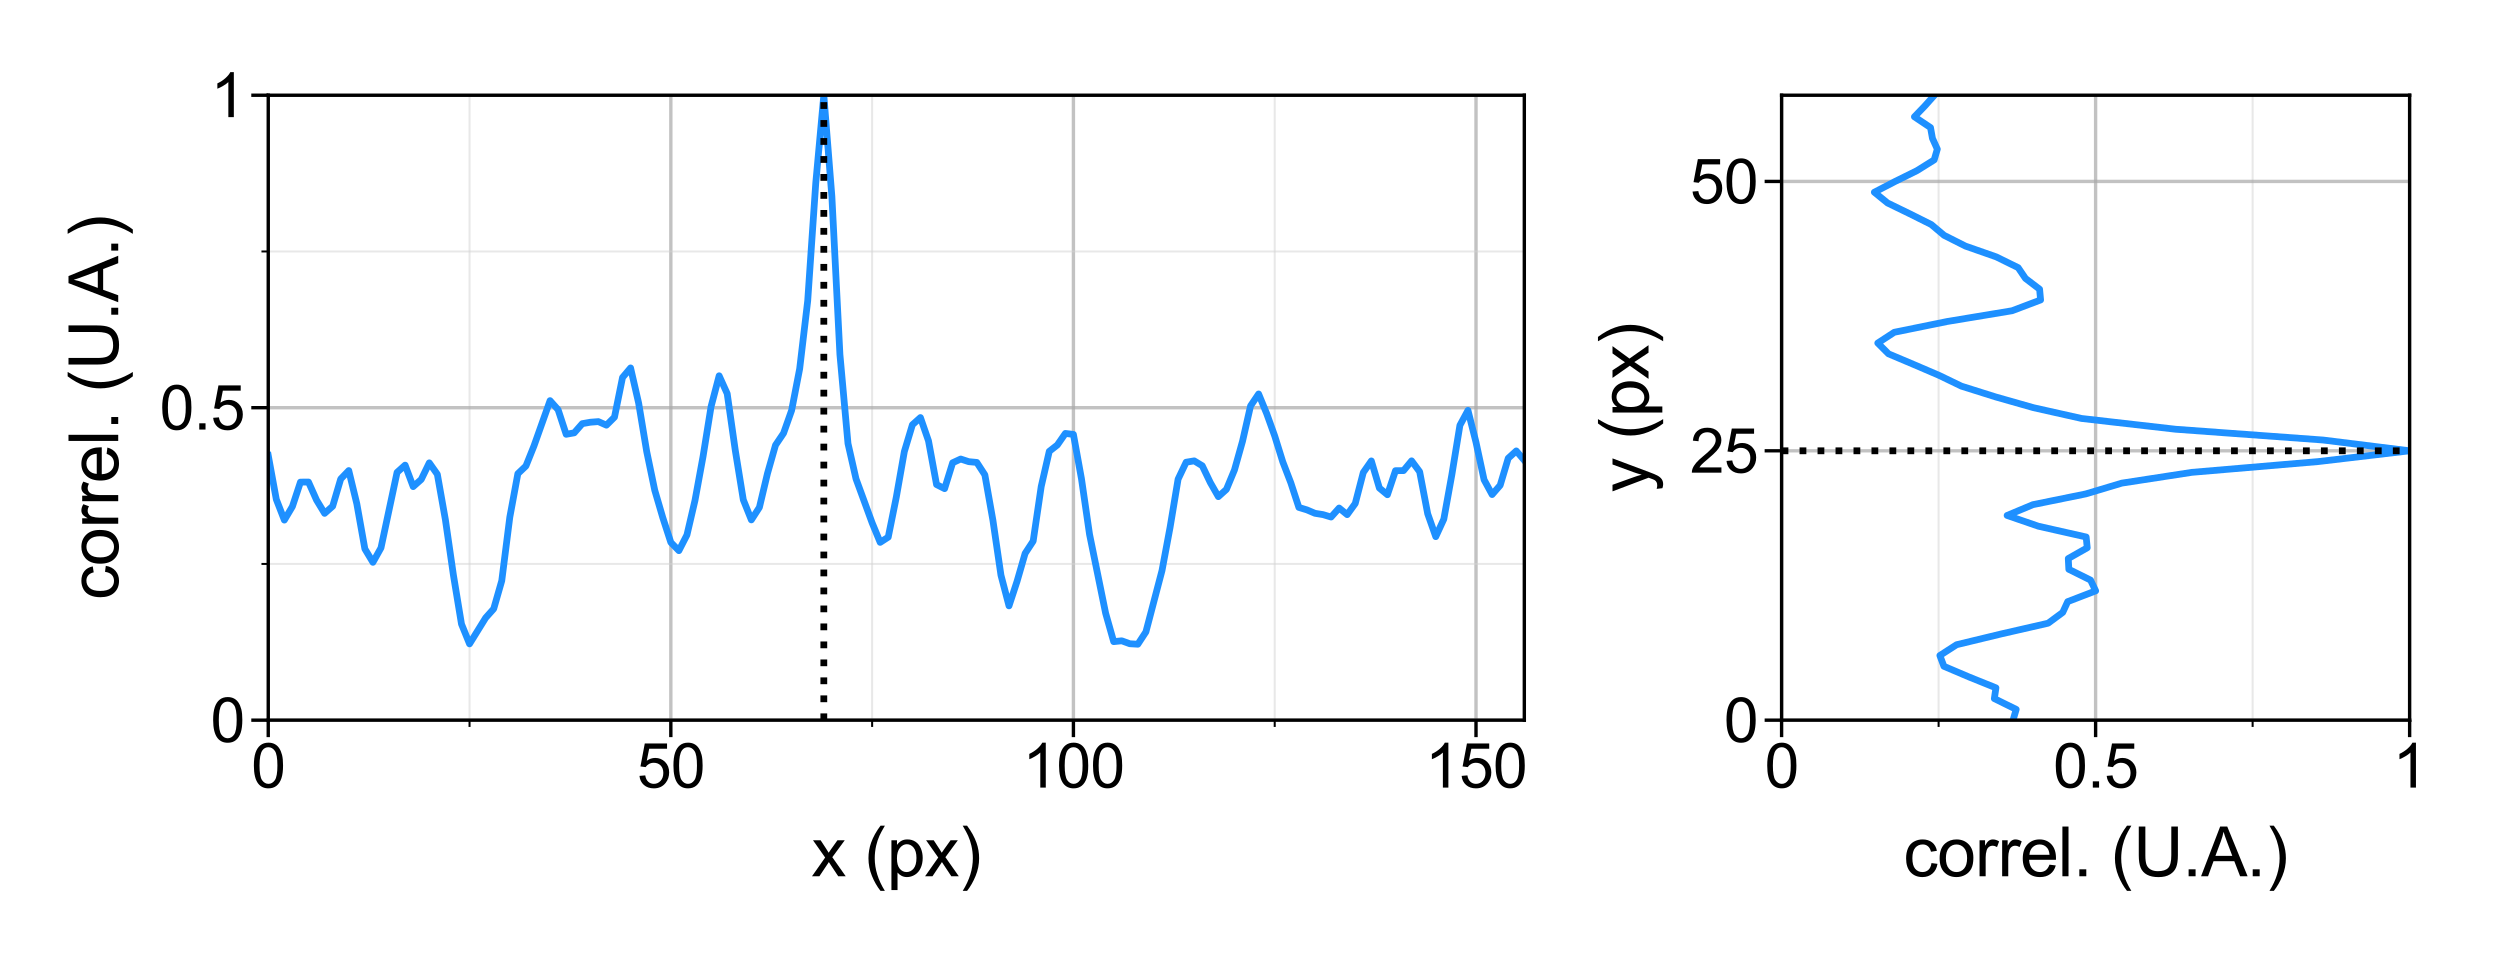 <?xml version="1.0" encoding="utf-8" standalone="no"?>
<!DOCTYPE svg PUBLIC "-//W3C//DTD SVG 1.1//EN"
  "http://www.w3.org/Graphics/SVG/1.1/DTD/svg11.dtd">
<svg xmlns:xlink="http://www.w3.org/1999/xlink" width="368.504pt" height="141.732pt" viewBox="0 0 368.504 141.732" xmlns="http://www.w3.org/2000/svg" version="1.1">
 <defs>
  <style type="text/css">*{stroke-linejoin: round; stroke-linecap: butt}</style>
 </defs>
 <g id="figure_1">
  <g id="patch_1">
   <path d="M 0 141.732 
L 368.504 141.732 
L 368.504 0 
L 0 0 
z
" style="fill: #ffffff"/>
  </g>
  <g id="axes_1">
   <g id="patch_2">
    <path d="M 39.54 106.152 
L 224.687 106.152 
L 224.687 14.04 
L 39.54 14.04 
L 39.54 106.152 
z
" style="fill: none"/>
   </g>
   <g id="matplotlib.axis_1">
    <g id="xtick_1">
     <g id="line2d_1">
      <path d="M 39.54 106.152 
L 39.54 14.04 
" clip-path="url(#pf10d3c447c)" style="fill: none; stroke: #a9a9a9; stroke-opacity: 0.7; stroke-width: 0.5; stroke-linecap: square"/>
     </g>
     <g id="line2d_2">
      <defs>
       <path id="m58590a5e5e" d="M 0 0 
L 0 2.5 
" style="stroke: #000000; stroke-width: 0.5"/>
      </defs>
      <g>
       <use xlink:href="#m58590a5e5e" x="39.54" y="106.152" style="stroke: #000000; stroke-width: 0.5"/>
      </g>
     </g>
     <g id="text_1">
      <!-- 0 -->
      <g transform="translate(37.038 116.094) scale(0.09 -0.09)">
       <defs>
        <path id="ArialMT-30" d="M 266 2259 
Q 266 3072 433 3567 
Q 600 4063 929 4331 
Q 1259 4600 1759 4600 
Q 2128 4600 2406 4451 
Q 2684 4303 2865 4023 
Q 3047 3744 3150 3342 
Q 3253 2941 3253 2259 
Q 3253 1453 3087 958 
Q 2922 463 2592 192 
Q 2263 -78 1759 -78 
Q 1097 -78 719 397 
Q 266 969 266 2259 
z
M 844 2259 
Q 844 1131 1108 757 
Q 1372 384 1759 384 
Q 2147 384 2411 759 
Q 2675 1134 2675 2259 
Q 2675 3391 2411 3762 
Q 2147 4134 1753 4134 
Q 1366 4134 1134 3806 
Q 844 3388 844 2259 
z
" transform="scale(0.016)"/>
       </defs>
       <use xlink:href="#ArialMT-30"/>
      </g>
     </g>
    </g>
    <g id="xtick_2">
     <g id="line2d_3">
      <path d="M 98.882 106.152 
L 98.882 14.04 
" clip-path="url(#pf10d3c447c)" style="fill: none; stroke: #a9a9a9; stroke-opacity: 0.7; stroke-width: 0.5; stroke-linecap: square"/>
     </g>
     <g id="line2d_4">
      <g>
       <use xlink:href="#m58590a5e5e" x="98.882" y="106.152" style="stroke: #000000; stroke-width: 0.5"/>
      </g>
     </g>
     <g id="text_2">
      <!-- 50 -->
      <g transform="translate(93.877 116.094) scale(0.09 -0.09)">
       <defs>
        <path id="ArialMT-35" d="M 266 1200 
L 856 1250 
Q 922 819 1161 601 
Q 1400 384 1738 384 
Q 2144 384 2425 690 
Q 2706 997 2706 1503 
Q 2706 1984 2436 2262 
Q 2166 2541 1728 2541 
Q 1456 2541 1237 2417 
Q 1019 2294 894 2097 
L 366 2166 
L 809 4519 
L 3088 4519 
L 3088 3981 
L 1259 3981 
L 1013 2750 
Q 1425 3038 1878 3038 
Q 2478 3038 2890 2622 
Q 3303 2206 3303 1553 
Q 3303 931 2941 478 
Q 2500 -78 1738 -78 
Q 1113 -78 717 272 
Q 322 622 266 1200 
z
" transform="scale(0.016)"/>
       </defs>
       <use xlink:href="#ArialMT-35"/>
       <use xlink:href="#ArialMT-30" x="55.615"/>
      </g>
     </g>
    </g>
    <g id="xtick_3">
     <g id="line2d_5">
      <path d="M 158.224 106.152 
L 158.224 14.04 
" clip-path="url(#pf10d3c447c)" style="fill: none; stroke: #a9a9a9; stroke-opacity: 0.7; stroke-width: 0.5; stroke-linecap: square"/>
     </g>
     <g id="line2d_6">
      <g>
       <use xlink:href="#m58590a5e5e" x="158.224" y="106.152" style="stroke: #000000; stroke-width: 0.5"/>
      </g>
     </g>
     <g id="text_3">
      <!-- 100 -->
      <g transform="translate(150.717 116.094) scale(0.09 -0.09)">
       <defs>
        <path id="ArialMT-31" d="M 2384 0 
L 1822 0 
L 1822 3584 
Q 1619 3391 1289 3197 
Q 959 3003 697 2906 
L 697 3450 
Q 1169 3672 1522 3987 
Q 1875 4303 2022 4600 
L 2384 4600 
L 2384 0 
z
" transform="scale(0.016)"/>
       </defs>
       <use xlink:href="#ArialMT-31"/>
       <use xlink:href="#ArialMT-30" x="55.615"/>
       <use xlink:href="#ArialMT-30" x="111.23"/>
      </g>
     </g>
    </g>
    <g id="xtick_4">
     <g id="line2d_7">
      <path d="M 217.566 106.152 
L 217.566 14.04 
" clip-path="url(#pf10d3c447c)" style="fill: none; stroke: #a9a9a9; stroke-opacity: 0.7; stroke-width: 0.5; stroke-linecap: square"/>
     </g>
     <g id="line2d_8">
      <g>
       <use xlink:href="#m58590a5e5e" x="217.566" y="106.152" style="stroke: #000000; stroke-width: 0.5"/>
      </g>
     </g>
     <g id="text_4">
      <!-- 150 -->
      <g transform="translate(210.059 116.094) scale(0.09 -0.09)">
       <use xlink:href="#ArialMT-31"/>
       <use xlink:href="#ArialMT-35" x="55.615"/>
       <use xlink:href="#ArialMT-30" x="111.23"/>
      </g>
     </g>
    </g>
    <g id="xtick_5">
     <g id="line2d_9">
      <path d="M 69.211 106.152 
L 69.211 14.04 
" clip-path="url(#pf10d3c447c)" style="fill: none; stroke: #d3d3d3; stroke-opacity: 0.5; stroke-width: 0.3; stroke-linecap: square"/>
     </g>
     <g id="line2d_10">
      <defs>
       <path id="m115c040405" d="M 0 0 
L 0 1 
" style="stroke: #000000; stroke-width: 0.3"/>
      </defs>
      <g>
       <use xlink:href="#m115c040405" x="69.211" y="106.152" style="stroke: #000000; stroke-width: 0.3"/>
      </g>
     </g>
    </g>
    <g id="xtick_6">
     <g id="line2d_11">
      <path d="M 128.553 106.152 
L 128.553 14.04 
" clip-path="url(#pf10d3c447c)" style="fill: none; stroke: #d3d3d3; stroke-opacity: 0.5; stroke-width: 0.3; stroke-linecap: square"/>
     </g>
     <g id="line2d_12">
      <g>
       <use xlink:href="#m115c040405" x="128.553" y="106.152" style="stroke: #000000; stroke-width: 0.3"/>
      </g>
     </g>
    </g>
    <g id="xtick_7">
     <g id="line2d_13">
      <path d="M 187.895 106.152 
L 187.895 14.04 
" clip-path="url(#pf10d3c447c)" style="fill: none; stroke: #d3d3d3; stroke-opacity: 0.5; stroke-width: 0.3; stroke-linecap: square"/>
     </g>
     <g id="line2d_14">
      <g>
       <use xlink:href="#m115c040405" x="187.895" y="106.152" style="stroke: #000000; stroke-width: 0.3"/>
      </g>
     </g>
    </g>
    <g id="text_5">
     <!-- x (px) -->
     <g transform="translate(119.614 129.163) scale(0.1 -0.1)">
      <defs>
       <path id="ArialMT-78" d="M 47 0 
L 1259 1725 
L 138 3319 
L 841 3319 
L 1350 2541 
Q 1494 2319 1581 2169 
Q 1719 2375 1834 2534 
L 2394 3319 
L 3066 3319 
L 1919 1756 
L 3153 0 
L 2463 0 
L 1781 1031 
L 1600 1309 
L 728 0 
L 47 0 
z
" transform="scale(0.016)"/>
       <path id="ArialMT-20" transform="scale(0.016)"/>
       <path id="ArialMT-28" d="M 1497 -1347 
Q 1031 -759 709 28 
Q 388 816 388 1659 
Q 388 2403 628 3084 
Q 909 3875 1497 4659 
L 1900 4659 
Q 1522 4009 1400 3731 
Q 1209 3300 1100 2831 
Q 966 2247 966 1656 
Q 966 153 1900 -1347 
L 1497 -1347 
z
" transform="scale(0.016)"/>
       <path id="ArialMT-70" d="M 422 -1272 
L 422 3319 
L 934 3319 
L 934 2888 
Q 1116 3141 1344 3267 
Q 1572 3394 1897 3394 
Q 2322 3394 2647 3175 
Q 2972 2956 3137 2557 
Q 3303 2159 3303 1684 
Q 3303 1175 3120 767 
Q 2938 359 2589 142 
Q 2241 -75 1856 -75 
Q 1575 -75 1351 44 
Q 1128 163 984 344 
L 984 -1272 
L 422 -1272 
z
M 931 1641 
Q 931 1000 1190 694 
Q 1450 388 1819 388 
Q 2194 388 2461 705 
Q 2728 1022 2728 1688 
Q 2728 2322 2467 2637 
Q 2206 2953 1844 2953 
Q 1484 2953 1207 2617 
Q 931 2281 931 1641 
z
" transform="scale(0.016)"/>
       <path id="ArialMT-29" d="M 791 -1347 
L 388 -1347 
Q 1322 153 1322 1656 
Q 1322 2244 1188 2822 
Q 1081 3291 891 3722 
Q 769 4003 388 4659 
L 791 4659 
Q 1378 3875 1659 3084 
Q 1900 2403 1900 1659 
Q 1900 816 1576 28 
Q 1253 -759 791 -1347 
z
" transform="scale(0.016)"/>
      </defs>
      <use xlink:href="#ArialMT-78"/>
      <use xlink:href="#ArialMT-20" x="50"/>
      <use xlink:href="#ArialMT-28" x="77.783"/>
      <use xlink:href="#ArialMT-70" x="111.084"/>
      <use xlink:href="#ArialMT-78" x="166.699"/>
      <use xlink:href="#ArialMT-29" x="216.699"/>
     </g>
    </g>
   </g>
   <g id="matplotlib.axis_2">
    <g id="ytick_1">
     <g id="line2d_15">
      <path d="M 39.54 106.152 
L 224.687 106.152 
" clip-path="url(#pf10d3c447c)" style="fill: none; stroke: #a9a9a9; stroke-opacity: 0.7; stroke-width: 0.5; stroke-linecap: square"/>
     </g>
     <g id="line2d_16">
      <defs>
       <path id="m659deee266" d="M 0 0 
L -2.5 0 
" style="stroke: #000000; stroke-width: 0.5"/>
      </defs>
      <g>
       <use xlink:href="#m659deee266" x="39.54" y="106.152" style="stroke: #000000; stroke-width: 0.5"/>
      </g>
     </g>
     <g id="text_6">
      <!-- 0 -->
      <g transform="translate(31.035 109.373) scale(0.09 -0.09)">
       <use xlink:href="#ArialMT-30"/>
      </g>
     </g>
    </g>
    <g id="ytick_2">
     <g id="line2d_17">
      <path d="M 39.54 60.096 
L 224.687 60.096 
" clip-path="url(#pf10d3c447c)" style="fill: none; stroke: #a9a9a9; stroke-opacity: 0.7; stroke-width: 0.5; stroke-linecap: square"/>
     </g>
     <g id="line2d_18">
      <g>
       <use xlink:href="#m659deee266" x="39.54" y="60.096" style="stroke: #000000; stroke-width: 0.5"/>
      </g>
     </g>
     <g id="text_7">
      <!-- 0.5 -->
      <g transform="translate(23.53 63.317) scale(0.09 -0.09)">
       <defs>
        <path id="ArialMT-2e" d="M 581 0 
L 581 641 
L 1222 641 
L 1222 0 
L 581 0 
z
" transform="scale(0.016)"/>
       </defs>
       <use xlink:href="#ArialMT-30"/>
       <use xlink:href="#ArialMT-2e" x="55.615"/>
       <use xlink:href="#ArialMT-35" x="83.398"/>
      </g>
     </g>
    </g>
    <g id="ytick_3">
     <g id="line2d_19">
      <path d="M 39.54 14.04 
L 224.687 14.04 
" clip-path="url(#pf10d3c447c)" style="fill: none; stroke: #a9a9a9; stroke-opacity: 0.7; stroke-width: 0.5; stroke-linecap: square"/>
     </g>
     <g id="line2d_20">
      <g>
       <use xlink:href="#m659deee266" x="39.54" y="14.04" style="stroke: #000000; stroke-width: 0.5"/>
      </g>
     </g>
     <g id="text_8">
      <!-- 1 -->
      <g transform="translate(31.035 17.261) scale(0.09 -0.09)">
       <use xlink:href="#ArialMT-31"/>
      </g>
     </g>
    </g>
    <g id="ytick_4">
     <g id="line2d_21">
      <path d="M 39.54 83.124 
L 224.687 83.124 
" clip-path="url(#pf10d3c447c)" style="fill: none; stroke: #d3d3d3; stroke-opacity: 0.5; stroke-width: 0.3; stroke-linecap: square"/>
     </g>
     <g id="line2d_22">
      <defs>
       <path id="m7ef156e060" d="M 0 0 
L -1 0 
" style="stroke: #000000; stroke-width: 0.3"/>
      </defs>
      <g>
       <use xlink:href="#m7ef156e060" x="39.54" y="83.124" style="stroke: #000000; stroke-width: 0.3"/>
      </g>
     </g>
    </g>
    <g id="ytick_5">
     <g id="line2d_23">
      <path d="M 39.54 37.068 
L 224.687 37.068 
" clip-path="url(#pf10d3c447c)" style="fill: none; stroke: #d3d3d3; stroke-opacity: 0.5; stroke-width: 0.3; stroke-linecap: square"/>
     </g>
     <g id="line2d_24">
      <g>
       <use xlink:href="#m7ef156e060" x="39.54" y="37.068" style="stroke: #000000; stroke-width: 0.3"/>
      </g>
     </g>
    </g>
    <g id="text_9">
     <!-- correl. (U.A.) -->
     <g transform="translate(17.425 88.43) rotate(-90) scale(0.1 -0.1)">
      <defs>
       <path id="ArialMT-63" d="M 2588 1216 
L 3141 1144 
Q 3050 572 2676 248 
Q 2303 -75 1759 -75 
Q 1078 -75 664 370 
Q 250 816 250 1647 
Q 250 2184 428 2587 
Q 606 2991 970 3192 
Q 1334 3394 1763 3394 
Q 2303 3394 2647 3120 
Q 2991 2847 3088 2344 
L 2541 2259 
Q 2463 2594 2264 2762 
Q 2066 2931 1784 2931 
Q 1359 2931 1093 2626 
Q 828 2322 828 1663 
Q 828 994 1084 691 
Q 1341 388 1753 388 
Q 2084 388 2306 591 
Q 2528 794 2588 1216 
z
" transform="scale(0.016)"/>
       <path id="ArialMT-6f" d="M 213 1659 
Q 213 2581 725 3025 
Q 1153 3394 1769 3394 
Q 2453 3394 2887 2945 
Q 3322 2497 3322 1706 
Q 3322 1066 3130 698 
Q 2938 331 2570 128 
Q 2203 -75 1769 -75 
Q 1072 -75 642 372 
Q 213 819 213 1659 
z
M 791 1659 
Q 791 1022 1069 705 
Q 1347 388 1769 388 
Q 2188 388 2466 706 
Q 2744 1025 2744 1678 
Q 2744 2294 2464 2611 
Q 2184 2928 1769 2928 
Q 1347 2928 1069 2612 
Q 791 2297 791 1659 
z
" transform="scale(0.016)"/>
       <path id="ArialMT-72" d="M 416 0 
L 416 3319 
L 922 3319 
L 922 2816 
Q 1116 3169 1280 3281 
Q 1444 3394 1641 3394 
Q 1925 3394 2219 3213 
L 2025 2691 
Q 1819 2813 1613 2813 
Q 1428 2813 1281 2702 
Q 1134 2591 1072 2394 
Q 978 2094 978 1738 
L 978 0 
L 416 0 
z
" transform="scale(0.016)"/>
       <path id="ArialMT-65" d="M 2694 1069 
L 3275 997 
Q 3138 488 2766 206 
Q 2394 -75 1816 -75 
Q 1088 -75 661 373 
Q 234 822 234 1631 
Q 234 2469 665 2931 
Q 1097 3394 1784 3394 
Q 2450 3394 2872 2941 
Q 3294 2488 3294 1666 
Q 3294 1616 3291 1516 
L 816 1516 
Q 847 969 1125 678 
Q 1403 388 1819 388 
Q 2128 388 2347 550 
Q 2566 713 2694 1069 
z
M 847 1978 
L 2700 1978 
Q 2663 2397 2488 2606 
Q 2219 2931 1791 2931 
Q 1403 2931 1139 2672 
Q 875 2413 847 1978 
z
" transform="scale(0.016)"/>
       <path id="ArialMT-6c" d="M 409 0 
L 409 4581 
L 972 4581 
L 972 0 
L 409 0 
z
" transform="scale(0.016)"/>
       <path id="ArialMT-55" d="M 3500 4581 
L 4106 4581 
L 4106 1934 
Q 4106 1244 3950 837 
Q 3794 431 3386 176 
Q 2978 -78 2316 -78 
Q 1672 -78 1262 144 
Q 853 366 678 786 
Q 503 1206 503 1934 
L 503 4581 
L 1109 4581 
L 1109 1938 
Q 1109 1341 1220 1058 
Q 1331 775 1601 622 
Q 1872 469 2263 469 
Q 2931 469 3215 772 
Q 3500 1075 3500 1938 
L 3500 4581 
z
" transform="scale(0.016)"/>
       <path id="ArialMT-41" d="M -9 0 
L 1750 4581 
L 2403 4581 
L 4278 0 
L 3588 0 
L 3053 1388 
L 1138 1388 
L 634 0 
L -9 0 
z
M 1313 1881 
L 2866 1881 
L 2388 3150 
Q 2169 3728 2063 4100 
Q 1975 3659 1816 3225 
L 1313 1881 
z
" transform="scale(0.016)"/>
      </defs>
      <use xlink:href="#ArialMT-63"/>
      <use xlink:href="#ArialMT-6f" x="50"/>
      <use xlink:href="#ArialMT-72" x="105.615"/>
      <use xlink:href="#ArialMT-72" x="138.916"/>
      <use xlink:href="#ArialMT-65" x="172.217"/>
      <use xlink:href="#ArialMT-6c" x="227.832"/>
      <use xlink:href="#ArialMT-2e" x="250.049"/>
      <use xlink:href="#ArialMT-20" x="277.832"/>
      <use xlink:href="#ArialMT-28" x="305.615"/>
      <use xlink:href="#ArialMT-55" x="338.916"/>
      <use xlink:href="#ArialMT-2e" x="411.133"/>
      <use xlink:href="#ArialMT-41" x="438.916"/>
      <use xlink:href="#ArialMT-2e" x="505.615"/>
      <use xlink:href="#ArialMT-29" x="533.398"/>
     </g>
    </g>
   </g>
   <g id="line2d_25">
    <path d="M 39.54 67.136 
L 40.727 73.605 
L 41.914 76.661 
L 43.101 74.657 
L 44.287 71.063 
L 45.474 71.054 
L 46.661 73.714 
L 47.848 75.67 
L 49.035 74.619 
L 50.222 70.602 
L 51.408 69.365 
L 52.595 74.251 
L 53.782 80.906 
L 54.969 82.885 
L 56.156 80.759 
L 58.529 69.626 
L 59.716 68.562 
L 60.903 71.728 
L 62.09 70.674 
L 63.277 68.225 
L 64.464 69.91 
L 65.651 76.597 
L 66.837 84.79 
L 68.024 91.987 
L 69.211 94.907 
L 71.585 91.071 
L 72.772 89.742 
L 73.958 85.61 
L 75.145 76.237 
L 76.332 69.822 
L 77.519 68.695 
L 78.706 65.735 
L 81.079 59.057 
L 82.266 60.393 
L 83.453 64.015 
L 84.64 63.802 
L 85.827 62.448 
L 87.014 62.237 
L 88.201 62.145 
L 89.387 62.67 
L 90.574 61.489 
L 91.761 55.644 
L 92.948 54.234 
L 94.135 59.408 
L 95.322 66.54 
L 96.508 72.25 
L 97.695 76.301 
L 98.882 79.954 
L 100.069 81.169 
L 101.256 78.853 
L 102.443 73.758 
L 103.629 67.293 
L 104.816 59.918 
L 106.003 55.392 
L 107.19 58.022 
L 108.377 66.352 
L 109.564 73.672 
L 110.751 76.631 
L 111.937 74.788 
L 113.124 69.8 
L 114.311 65.616 
L 115.498 63.854 
L 116.685 60.495 
L 117.872 54.365 
L 119.058 44.332 
L 120.245 26.985 
L 121.432 14.04 
L 122.619 28.961 
L 123.806 52.258 
L 124.993 65.369 
L 126.179 70.59 
L 128.553 77.072 
L 129.74 79.945 
L 130.927 79.176 
L 132.114 73.292 
L 133.301 66.563 
L 134.487 62.612 
L 135.674 61.55 
L 136.861 64.983 
L 138.048 71.424 
L 139.235 72.027 
L 140.422 68.212 
L 141.608 67.66 
L 142.795 68.05 
L 143.982 68.162 
L 145.169 69.991 
L 146.356 76.687 
L 147.543 84.788 
L 148.729 89.305 
L 149.916 85.687 
L 151.103 81.575 
L 152.29 79.761 
L 153.477 71.708 
L 154.664 66.529 
L 155.851 65.595 
L 157.037 63.888 
L 158.224 64.032 
L 159.411 70.577 
L 160.598 78.752 
L 162.972 90.391 
L 164.158 94.579 
L 165.345 94.455 
L 166.532 94.888 
L 167.719 94.959 
L 168.906 93.147 
L 171.279 84.112 
L 172.466 77.759 
L 173.653 70.63 
L 174.84 68.131 
L 176.027 67.932 
L 177.214 68.653 
L 178.401 71.128 
L 179.587 73.207 
L 180.774 72.138 
L 181.961 69.276 
L 183.148 65.043 
L 184.335 59.83 
L 185.522 58.073 
L 186.708 60.957 
L 187.895 64.264 
L 189.082 68.077 
L 190.269 71.164 
L 191.456 74.796 
L 192.643 75.157 
L 193.829 75.662 
L 195.016 75.854 
L 196.203 76.213 
L 197.39 74.886 
L 198.577 75.857 
L 199.764 74.219 
L 200.951 69.645 
L 202.137 67.942 
L 203.324 71.94 
L 204.511 72.924 
L 205.698 69.379 
L 206.885 69.366 
L 208.072 67.929 
L 209.258 69.53 
L 210.445 75.73 
L 211.632 79.104 
L 212.819 76.524 
L 214.006 69.967 
L 215.193 62.691 
L 216.379 60.493 
L 217.566 65.198 
L 218.753 70.715 
L 219.94 72.897 
L 221.127 71.534 
L 222.314 67.548 
L 223.501 66.468 
L 224.687 67.857 
L 224.687 67.857 
" clip-path="url(#pf10d3c447c)" style="fill: none; stroke: #1e90ff; stroke-linecap: square"/>
   </g>
   <g id="line2d_26">
    <path d="M 121.432 106.152 
L 121.432 14.04 
" clip-path="url(#pf10d3c447c)" style="fill: none; stroke-dasharray: 1,1.65; stroke-dashoffset: 0; stroke: #000000"/>
   </g>
   <g id="patch_3">
    <path d="M 39.54 106.152 
L 39.54 14.04 
" style="fill: none; stroke: #000000; stroke-width: 0.5; stroke-linejoin: miter; stroke-linecap: square"/>
   </g>
   <g id="patch_4">
    <path d="M 224.687 106.152 
L 224.687 14.04 
" style="fill: none; stroke: #000000; stroke-width: 0.5; stroke-linejoin: miter; stroke-linecap: square"/>
   </g>
   <g id="patch_5">
    <path d="M 39.54 106.152 
L 224.687 106.152 
" style="fill: none; stroke: #000000; stroke-width: 0.5; stroke-linejoin: miter; stroke-linecap: square"/>
   </g>
   <g id="patch_6">
    <path d="M 39.54 14.04 
L 224.687 14.04 
" style="fill: none; stroke: #000000; stroke-width: 0.5; stroke-linejoin: miter; stroke-linecap: square"/>
   </g>
  </g>
  <g id="axes_2">
   <g id="patch_7">
    <path d="M 262.61 106.152 
L 355.184 106.152 
L 355.184 14.04 
L 262.61 14.04 
L 262.61 106.152 
z
" style="fill: none"/>
   </g>
   <g id="matplotlib.axis_3">
    <g id="xtick_8">
     <g id="line2d_27">
      <path d="M 262.61 106.152 
L 262.61 14.04 
" clip-path="url(#p7ea26d1a24)" style="fill: none; stroke: #a9a9a9; stroke-opacity: 0.7; stroke-width: 0.5; stroke-linecap: square"/>
     </g>
     <g id="line2d_28">
      <g>
       <use xlink:href="#m58590a5e5e" x="262.61" y="106.152" style="stroke: #000000; stroke-width: 0.5"/>
      </g>
     </g>
     <g id="text_10">
      <!-- 0 -->
      <g transform="translate(260.108 116.094) scale(0.09 -0.09)">
       <use xlink:href="#ArialMT-30"/>
      </g>
     </g>
    </g>
    <g id="xtick_9">
     <g id="line2d_29">
      <path d="M 308.897 106.152 
L 308.897 14.04 
" clip-path="url(#p7ea26d1a24)" style="fill: none; stroke: #a9a9a9; stroke-opacity: 0.7; stroke-width: 0.5; stroke-linecap: square"/>
     </g>
     <g id="line2d_30">
      <g>
       <use xlink:href="#m58590a5e5e" x="308.897" y="106.152" style="stroke: #000000; stroke-width: 0.5"/>
      </g>
     </g>
     <g id="text_11">
      <!-- 0.5 -->
      <g transform="translate(302.642 116.094) scale(0.09 -0.09)">
       <use xlink:href="#ArialMT-30"/>
       <use xlink:href="#ArialMT-2e" x="55.615"/>
       <use xlink:href="#ArialMT-35" x="83.398"/>
      </g>
     </g>
    </g>
    <g id="xtick_10">
     <g id="line2d_31">
      <path d="M 355.184 106.152 
L 355.184 14.04 
" clip-path="url(#p7ea26d1a24)" style="fill: none; stroke: #a9a9a9; stroke-opacity: 0.7; stroke-width: 0.5; stroke-linecap: square"/>
     </g>
     <g id="line2d_32">
      <g>
       <use xlink:href="#m58590a5e5e" x="355.184" y="106.152" style="stroke: #000000; stroke-width: 0.5"/>
      </g>
     </g>
     <g id="text_12">
      <!-- 1 -->
      <g transform="translate(352.682 116.094) scale(0.09 -0.09)">
       <use xlink:href="#ArialMT-31"/>
      </g>
     </g>
    </g>
    <g id="xtick_11">
     <g id="line2d_33">
      <path d="M 285.754 106.152 
L 285.754 14.04 
" clip-path="url(#p7ea26d1a24)" style="fill: none; stroke: #d3d3d3; stroke-opacity: 0.5; stroke-width: 0.3; stroke-linecap: square"/>
     </g>
     <g id="line2d_34">
      <g>
       <use xlink:href="#m115c040405" x="285.754" y="106.152" style="stroke: #000000; stroke-width: 0.3"/>
      </g>
     </g>
    </g>
    <g id="xtick_12">
     <g id="line2d_35">
      <path d="M 332.041 106.152 
L 332.041 14.04 
" clip-path="url(#p7ea26d1a24)" style="fill: none; stroke: #d3d3d3; stroke-opacity: 0.5; stroke-width: 0.3; stroke-linecap: square"/>
     </g>
     <g id="line2d_36">
      <g>
       <use xlink:href="#m115c040405" x="332.041" y="106.152" style="stroke: #000000; stroke-width: 0.3"/>
      </g>
     </g>
    </g>
    <g id="text_13">
     <!-- correl. (U.A.) -->
     <g transform="translate(280.563 129.163) scale(0.1 -0.1)">
      <use xlink:href="#ArialMT-63"/>
      <use xlink:href="#ArialMT-6f" x="50"/>
      <use xlink:href="#ArialMT-72" x="105.615"/>
      <use xlink:href="#ArialMT-72" x="138.916"/>
      <use xlink:href="#ArialMT-65" x="172.217"/>
      <use xlink:href="#ArialMT-6c" x="227.832"/>
      <use xlink:href="#ArialMT-2e" x="250.049"/>
      <use xlink:href="#ArialMT-20" x="277.832"/>
      <use xlink:href="#ArialMT-28" x="305.615"/>
      <use xlink:href="#ArialMT-55" x="338.916"/>
      <use xlink:href="#ArialMT-2e" x="411.133"/>
      <use xlink:href="#ArialMT-41" x="438.916"/>
      <use xlink:href="#ArialMT-2e" x="505.615"/>
      <use xlink:href="#ArialMT-29" x="533.398"/>
     </g>
    </g>
   </g>
   <g id="matplotlib.axis_4">
    <g id="ytick_6">
     <g id="line2d_37">
      <path d="M 262.61 106.152 
L 355.184 106.152 
" clip-path="url(#p7ea26d1a24)" style="fill: none; stroke: #a9a9a9; stroke-opacity: 0.7; stroke-width: 0.5; stroke-linecap: square"/>
     </g>
     <g id="line2d_38">
      <g>
       <use xlink:href="#m659deee266" x="262.61" y="106.152" style="stroke: #000000; stroke-width: 0.5"/>
      </g>
     </g>
     <g id="text_14">
      <!-- 0 -->
      <g transform="translate(254.105 109.373) scale(0.09 -0.09)">
       <use xlink:href="#ArialMT-30"/>
      </g>
     </g>
    </g>
    <g id="ytick_7">
     <g id="line2d_39">
      <path d="M 262.61 66.449 
L 355.184 66.449 
" clip-path="url(#p7ea26d1a24)" style="fill: none; stroke: #a9a9a9; stroke-opacity: 0.7; stroke-width: 0.5; stroke-linecap: square"/>
     </g>
     <g id="line2d_40">
      <g>
       <use xlink:href="#m659deee266" x="262.61" y="66.449" style="stroke: #000000; stroke-width: 0.5"/>
      </g>
     </g>
     <g id="text_15">
      <!-- 25 -->
      <g transform="translate(249.101 69.67) scale(0.09 -0.09)">
       <defs>
        <path id="ArialMT-32" d="M 3222 541 
L 3222 0 
L 194 0 
Q 188 203 259 391 
Q 375 700 629 1000 
Q 884 1300 1366 1694 
Q 2113 2306 2375 2664 
Q 2638 3022 2638 3341 
Q 2638 3675 2398 3904 
Q 2159 4134 1775 4134 
Q 1369 4134 1125 3890 
Q 881 3647 878 3216 
L 300 3275 
Q 359 3922 746 4261 
Q 1134 4600 1788 4600 
Q 2447 4600 2831 4234 
Q 3216 3869 3216 3328 
Q 3216 3053 3103 2787 
Q 2991 2522 2730 2228 
Q 2469 1934 1863 1422 
Q 1356 997 1212 845 
Q 1069 694 975 541 
L 3222 541 
z
" transform="scale(0.016)"/>
       </defs>
       <use xlink:href="#ArialMT-32"/>
       <use xlink:href="#ArialMT-35" x="55.615"/>
      </g>
     </g>
    </g>
    <g id="ytick_8">
     <g id="line2d_41">
      <path d="M 262.61 26.745 
L 355.184 26.745 
" clip-path="url(#p7ea26d1a24)" style="fill: none; stroke: #a9a9a9; stroke-opacity: 0.7; stroke-width: 0.5; stroke-linecap: square"/>
     </g>
     <g id="line2d_42">
      <g>
       <use xlink:href="#m659deee266" x="262.61" y="26.745" style="stroke: #000000; stroke-width: 0.5"/>
      </g>
     </g>
     <g id="text_16">
      <!-- 50 -->
      <g transform="translate(249.101 29.966) scale(0.09 -0.09)">
       <use xlink:href="#ArialMT-35"/>
       <use xlink:href="#ArialMT-30" x="55.615"/>
      </g>
     </g>
    </g>
    <g id="text_17">
     <!-- y (px) -->
     <g transform="translate(242.996 72.595) rotate(-90) scale(0.1 -0.1)">
      <defs>
       <path id="ArialMT-79" d="M 397 -1278 
L 334 -750 
Q 519 -800 656 -800 
Q 844 -800 956 -737 
Q 1069 -675 1141 -563 
Q 1194 -478 1313 -144 
Q 1328 -97 1363 -6 
L 103 3319 
L 709 3319 
L 1400 1397 
Q 1534 1031 1641 628 
Q 1738 1016 1872 1384 
L 2581 3319 
L 3144 3319 
L 1881 -56 
Q 1678 -603 1566 -809 
Q 1416 -1088 1222 -1217 
Q 1028 -1347 759 -1347 
Q 597 -1347 397 -1278 
z
" transform="scale(0.016)"/>
      </defs>
      <use xlink:href="#ArialMT-79"/>
      <use xlink:href="#ArialMT-20" x="50"/>
      <use xlink:href="#ArialMT-28" x="77.783"/>
      <use xlink:href="#ArialMT-70" x="111.084"/>
      <use xlink:href="#ArialMT-78" x="166.699"/>
      <use xlink:href="#ArialMT-29" x="216.699"/>
     </g>
    </g>
   </g>
   <g id="line2d_43">
    <path d="M 296.725 106.152 
L 297.191 104.564 
L 293.969 102.976 
L 294.204 101.388 
L 290.268 99.8 
L 286.534 98.212 
L 285.939 96.623 
L 288.396 95.035 
L 294.968 93.447 
L 301.901 91.859 
L 304.05 90.271 
L 304.779 88.683 
L 308.904 87.095 
L 308.15 85.506 
L 304.949 83.918 
L 304.867 82.33 
L 307.662 80.742 
L 307.503 79.154 
L 300.463 77.566 
L 295.853 75.978 
L 299.648 74.389 
L 307.454 72.801 
L 312.757 71.213 
L 323.073 69.625 
L 341.703 68.037 
L 355.184 66.449 
L 342.422 64.861 
L 320.698 63.272 
L 306.83 61.684 
L 299.749 60.096 
L 294.159 58.508 
L 289.117 56.92 
L 285.828 55.332 
L 282.127 53.744 
L 278.368 52.155 
L 276.785 50.567 
L 279.218 48.979 
L 287.015 47.391 
L 296.59 45.803 
L 300.786 44.215 
L 300.64 42.627 
L 298.556 41.038 
L 297.477 39.45 
L 294.243 37.862 
L 289.71 36.274 
L 286.56 34.686 
L 284.673 33.098 
L 281.497 31.51 
L 278.23 29.921 
L 276.281 28.333 
L 279.344 26.745 
L 282.556 25.157 
L 285.1 23.569 
L 285.564 21.981 
L 284.846 20.393 
L 284.561 18.804 
L 282.188 17.216 
L 283.713 15.628 
L 285.134 14.04 
" clip-path="url(#p7ea26d1a24)" style="fill: none; stroke: #1e90ff; stroke-linecap: square"/>
   </g>
   <g id="line2d_44">
    <path d="M 262.61 66.449 
L 355.184 66.449 
" clip-path="url(#p7ea26d1a24)" style="fill: none; stroke-dasharray: 1,1.65; stroke-dashoffset: 0; stroke: #000000"/>
   </g>
   <g id="patch_8">
    <path d="M 262.61 106.152 
L 262.61 14.04 
" style="fill: none; stroke: #000000; stroke-width: 0.5; stroke-linejoin: miter; stroke-linecap: square"/>
   </g>
   <g id="patch_9">
    <path d="M 355.184 106.152 
L 355.184 14.04 
" style="fill: none; stroke: #000000; stroke-width: 0.5; stroke-linejoin: miter; stroke-linecap: square"/>
   </g>
   <g id="patch_10">
    <path d="M 262.61 106.152 
L 355.184 106.152 
" style="fill: none; stroke: #000000; stroke-width: 0.5; stroke-linejoin: miter; stroke-linecap: square"/>
   </g>
   <g id="patch_11">
    <path d="M 262.61 14.04 
L 355.184 14.04 
" style="fill: none; stroke: #000000; stroke-width: 0.5; stroke-linejoin: miter; stroke-linecap: square"/>
   </g>
  </g>
 </g>
 <defs>
  <clipPath id="pf10d3c447c">
   <rect x="39.54" y="14.04" width="185.147" height="92.112"/>
  </clipPath>
  <clipPath id="p7ea26d1a24">
   <rect x="262.61" y="14.04" width="92.574" height="92.112"/>
  </clipPath>
 </defs>
</svg>
